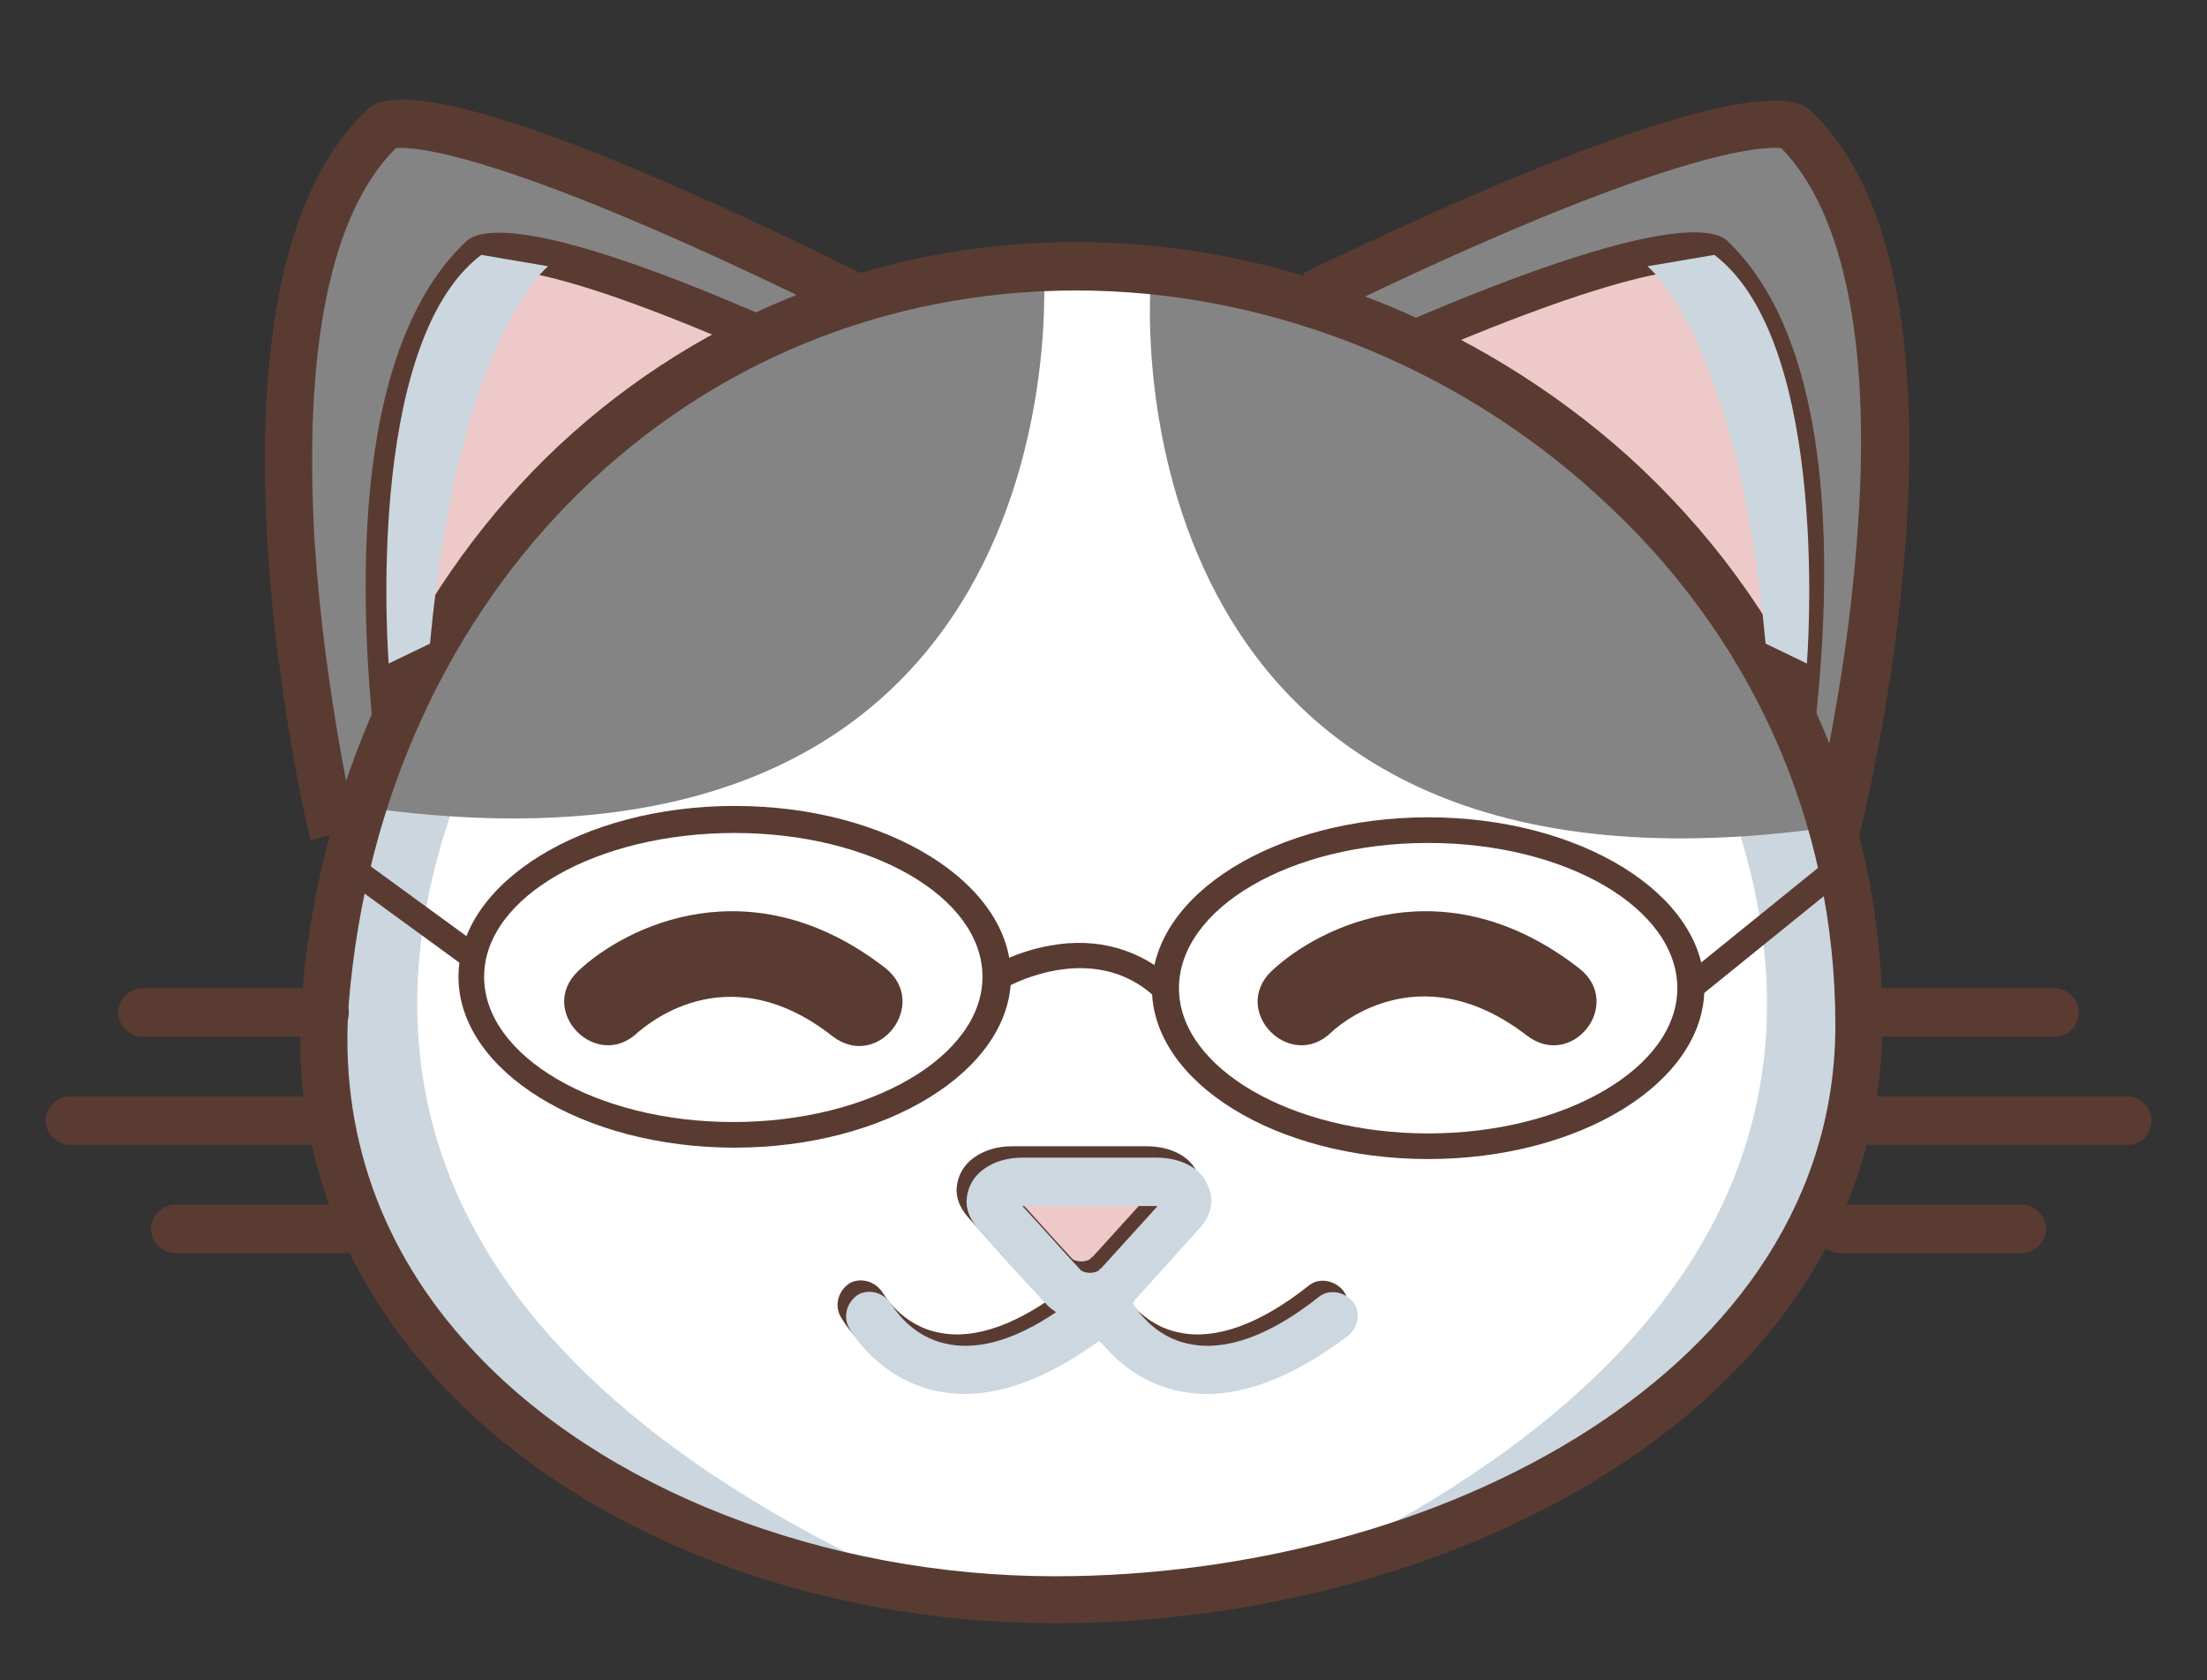 <?xml version="1.0" encoding="utf-8"?>
<!-- Generator: Adobe Illustrator 23.0.3, SVG Export Plug-In . SVG Version: 6.00 Build 0)  -->
<svg version="1.1" id="Capa_1" xmlns="http://www.w3.org/2000/svg" xmlns:xlink="http://www.w3.org/1999/xlink" x="0px" y="0px"
	 viewBox="0 0 155 118" style="enable-background:new 0 0 155 118;" xml:space="preserve">
<rect x="0" y="0" width="155" height="118" fill="#333333" stroke="none"/>
<style type="text/css">
	.st0{fill:#848484;}
	.st1{fill:#EDCAC9;}
	.st2{fill:#5A3B32;}
	.st3{fill:#FFFFFF;}
	.st4{fill:#CBD6DF;}
	.st5{fill:#CCD7E0;}
</style>
<g>
	<g>
		<g>
			<g>
				<g>
					<path class="st0" d="M23.4,58.6c0,0-9-37.9,3.5-49.6c0,0,3.4-2.9,33.6,12.3"/>
				</g>
			</g>
			<g>
				<g>
					<path class="st0" d="M128.9,58.6c0,0,9.6-37.7-2.7-49.7c0,0-3.4-2.9-33.8,11.7"/>
				</g>
			</g>
			<g>
				<g>
					<path class="st1" d="M30.2,67.5c0,0-9-37.9,3.5-49.6c0,0,3.4-2.9,33.6,12.3"/>
				</g>
				<g>
					<path class="st2" d="M28.9,67.8c-0.4-1.6-9.1-38.8,3.9-50.9c1.3-1.1,7.1-2,35.1,12l-1.2,2.4C41.3,18.5,35.4,18.8,34.5,19
						c-4.7,4.5-6.7,14.2-5.9,28c0.7,10.7,2.9,20.1,2.9,20.2L28.9,67.8z M34.4,19L34.4,19L34.4,19z"/>
				</g>
			</g>
			<g>
				<g>
					<path class="st1" d="M123.2,67.5c0,0,9.6-37.7-2.7-49.7c0,0-3.4-2.9-33.8,11.7"/>
				</g>
				<g>
					<path class="st2" d="M124.5,67.9l-2.6-0.7c0.1-0.4,9.2-36.7-2.2-48.2c-0.9-0.2-6.8-0.6-32.4,11.8l-1.2-2.4
						c28.2-13.6,34-12.6,35.2-11.5C134.2,29.2,124.9,66.3,124.5,67.9z M119.9,19L119.9,19L119.9,19z"/>
				</g>
			</g>
			<g>
				<g>
					<path class="st2" d="M21.8,59c-0.4-1.6-9.1-39,4-51.3l0.1-0.1c2.7-2.3,15.3,2,35.4,12l-1.5,3C35.2,10.4,28.9,10.3,27.8,10.4
						c-4.6,4.6-6.5,14.1-5.7,27.7c0.7,10.7,2.9,20,2.9,20.1L21.8,59z M27.7,10.5L27.7,10.5L27.7,10.5z"/>
				</g>
			</g>
			<g>
				<g>
					<path class="st2" d="M130.5,59l-3.3-0.8c0-0.1,2.4-9.5,3.2-20.1c1.1-13.5-0.8-23.1-5.3-27.7c-1.1-0.1-7.4-0.2-32.1,11.8l-1.5-3
						c20.3-9.8,32.9-13.8,35.6-11.5l0.1,0.1C140.2,20.2,130.9,57.5,130.5,59z M125.4,10.4L125.4,10.4L125.4,10.4z"/>
				</g>
			</g>
			<g>
				<g>
					<path class="st3" d="M130.5,71.9c0,25.9-29.5,40.4-56.4,40.4S20.8,96,22.9,70.2c2.4-29.3,24.4-51.5,52.7-51.5
						C102.6,18.7,130.5,39.9,130.5,71.9z"/>
				</g>
			</g>
			<g>
				<g>
					<path class="st4" d="M56.8,22.2c0,0-67.2,56.2,8.5,89.6c0,0-48.1-6.6-42.5-44.8C22.8,67,27,32.2,56.8,22.2z"/>
				</g>
			</g>
			<g>
				<g>
					<path class="st4" d="M96.6,22.2c0,0,67.2,56.2-8.5,89.6c0,0,48.1-6.6,42.5-44.8C130.6,67,126.4,32.2,96.6,22.2z"/>
				</g>
			</g>
			<g>
				<g>
					<path class="st0" d="M73.3,18.9c0,0,3.3,45-47.7,37.8C25.6,56.7,38.9,15.2,73.3,18.9z"/>
				</g>
			</g>
			<g>
				<g>
					<path class="st0" d="M80.8,20.3c0,0-3.3,45,47.7,37.8C128.5,58.1,115.2,16.6,80.8,20.3z"/>
				</g>
			</g>
			<g>
				<g>
					<path class="st2" d="M22.9,80.4h-18c-0.9,0-1.7-0.8-1.7-1.7C3.2,77.8,4,77,4.9,77h18c0.9,0,1.7,0.8,1.7,1.7
						C24.6,79.6,23.8,80.4,22.9,80.4z"/>
				</g>
			</g>
			<g>
				<g>
					<path class="st2" d="M25.2,88H12.3c-0.9,0-1.7-0.8-1.7-1.7c0-0.9,0.8-1.7,1.7-1.7h12.8c0.9,0,1.7,0.8,1.7,1.7
						C26.8,87.2,26.1,88,25.2,88z"/>
				</g>
			</g>
			<g>
				<g>
					<path class="st2" d="M22.8,72.8H10c-0.9,0-1.7-0.8-1.7-1.7c0-0.9,0.8-1.7,1.7-1.7h12.8c0.9,0,1.7,0.8,1.7,1.7
						C24.5,72,23.8,72.8,22.8,72.8z"/>
				</g>
			</g>
			<g>
				<g>
					<path class="st2" d="M149.4,80.4h-18c-0.9,0-1.7-0.8-1.7-1.7c0-0.9,0.8-1.7,1.7-1.7h18c0.9,0,1.7,0.8,1.7,1.7
						C151.1,79.6,150.4,80.4,149.4,80.4z"/>
				</g>
			</g>
			<g>
				<g>
					<path class="st2" d="M142,88h-12.8c-0.9,0-1.7-0.8-1.7-1.7c0-0.9,0.8-1.7,1.7-1.7H142c0.9,0,1.7,0.8,1.7,1.7
						C143.7,87.2,142.9,88,142,88z"/>
				</g>
			</g>
			<g>
				<g>
					<path class="st2" d="M144.3,72.8h-12.8c-0.9,0-1.7-0.8-1.7-1.7c0-0.9,0.8-1.7,1.7-1.7h12.8c0.9,0,1.7,0.8,1.7,1.7
						C146,72,145.3,72.8,144.3,72.8z"/>
				</g>
			</g>
			<g>
				<g id="K9V0Gw.tif_6_">
					<g>
						<g>
							<g>
								<path class="st1" d="M76,83.3c1.3,0,2.6,0,3.9,0c0.9,0,1.5,0.3,1.8,0.8c0.2,0.3,0.1,0.7-0.2,1c-1.3,1.4-2.5,2.8-3.8,4.2
									c-0.1,0.1-0.2,0.3-0.4,0.4c-0.9,0.6-2.3,0.5-3-0.2c-1.3-1.4-2.6-2.9-3.9-4.3c-0.5-0.5-0.4-1,0.2-1.4
									c0.4-0.3,0.9-0.4,1.4-0.4C73.4,83.3,74.7,83.3,76,83.3z"/>
							</g>
						</g>
					</g>
				</g>
				<g id="K9V0Gw.tif_5_">
					<g>
						<g>
							<g>
								<path class="st2" d="M75.9,92c-1.2,0-2.4-0.4-3.2-1.3c-1.6-1.7-3.1-3.4-4.7-5.2c-0.6-0.7-0.9-1.4-0.8-2.2
									c0.1-0.8,0.5-1.5,1.2-2c0.7-0.5,1.6-0.8,2.7-0.8l3.3,0l2.8,0c1.1,0,2.2,0,3.3,0c1.7,0,3.1,0.7,3.6,1.9c0.5,1,0.3,2.1-0.5,3
									l-4.6,5.1c-0.1,0.2-0.3,0.4-0.6,0.6C77.8,91.7,76.9,92,75.9,92z M71.2,83.9c1.4,1.5,2.7,3,4.1,4.5c0.2,0.2,0.9,0.3,1.3,0
									c0,0,0-0.1,0.1-0.1l0.1-0.1l3.9-4.3c0,0,0,0,0,0c-1.1,0-2.2,0-3.2,0l-2.8,0L71.2,83.9C71.2,83.9,71.2,83.9,71.2,83.9z"/>
							</g>
						</g>
					</g>
				</g>
				<g>
					<g>
						<path class="st2" d="M67.1,97.1c-0.7,0-1.3-0.1-1.9-0.2c-4.2-0.9-6.1-4.3-6.2-4.5c-0.4-0.8-0.1-1.8,0.7-2.3
							c0.8-0.4,1.8-0.1,2.3,0.7c0.1,0.1,1.3,2.3,4,2.8c2.5,0.5,5.6-0.6,9-3.3c0.7-0.6,1.8-0.4,2.4,0.3c0.6,0.7,0.4,1.8-0.3,2.4
							C73.4,95.7,70.1,97.1,67.1,97.1z"/>
					</g>
				</g>
				<g>
					<g>
						<path class="st2" d="M84,97.1c-0.7,0-1.3-0.1-1.9-0.2c-4.2-0.9-6.1-4.3-6.2-4.5c-0.4-0.8-0.1-1.8,0.7-2.3
							c0.8-0.4,1.8-0.1,2.3,0.7c0.1,0.1,1.3,2.3,4,2.8c2.5,0.5,5.6-0.6,9-3.3c0.7-0.6,1.8-0.4,2.4,0.3c0.6,0.7,0.4,1.8-0.3,2.4
							C90.4,95.7,87.1,97.1,84,97.1z"/>
					</g>
				</g>
			</g>
			<g id="K9V0Gw.tif_4_">
				<g>
					<g>
						<g>
							<path class="st5" d="M76.6,92.8c-1.2,0-2.4-0.4-3.2-1.3c-1.6-1.7-3.1-3.4-4.7-5.2c-0.6-0.7-0.9-1.4-0.8-2.2
								c0.1-0.8,0.5-1.5,1.2-2c0.7-0.5,1.6-0.8,2.7-0.8c0,0,0,0,0,0l3.3,0l2.8,0c1.1,0,2.2,0,3.3,0c1.7,0,3.1,0.7,3.6,1.9
								c0.5,1,0.3,2.1-0.5,3l-4.6,5.1c-0.1,0.2-0.3,0.4-0.6,0.6C78.5,92.5,77.5,92.8,76.6,92.8z M71.8,84.7c1.4,1.5,2.7,3,4.1,4.5
								c0.2,0.2,0.9,0.3,1.3,0c0,0,0-0.1,0.1-0.1l0.1-0.1l3.9-4.3c0,0,0,0,0,0c-1.1,0-2.2,0-3.2,0l-2.8,0L71.8,84.7
								C71.9,84.7,71.9,84.7,71.8,84.7z"/>
						</g>
					</g>
				</g>
			</g>
			<g>
				<g>
					<path class="st5" d="M67.7,97.9c-0.7,0-1.3-0.1-1.9-0.2c-4.2-0.9-6.1-4.3-6.2-4.5c-0.4-0.8-0.1-1.8,0.7-2.3
						c0.8-0.4,1.8-0.1,2.3,0.7c0.1,0.1,1.3,2.3,4,2.8c2.5,0.5,5.6-0.6,9-3.3c0.7-0.6,1.8-0.4,2.4,0.3c0.6,0.7,0.4,1.8-0.3,2.4
						C74.1,96.5,70.8,97.9,67.7,97.9z"/>
				</g>
			</g>
			<g>
				<g>
					<path class="st5" d="M84.7,97.9c-0.7,0-1.3-0.1-1.9-0.2c-4.2-0.9-6.1-4.3-6.2-4.5c-0.4-0.8-0.1-1.8,0.7-2.3
						c0.8-0.4,1.8-0.1,2.3,0.7c0.1,0.1,1.3,2.3,4,2.8c2.5,0.5,5.6-0.6,9-3.3c0.7-0.6,1.8-0.4,2.4,0.3c0.6,0.7,0.4,1.8-0.3,2.4
						C91.1,96.5,87.8,97.9,84.7,97.9z"/>
				</g>
			</g>
			<g>
				<g>
					<path class="st2" d="M74.1,114c-17.3,0-33.6-6.4-43.4-17.1c-7-7.6-10.3-16.9-9.5-26.9c1.2-14.7,7.3-28.1,17.1-37.8
						C48.3,22.4,61.5,17,75.6,17c13.9,0,28.1,5.5,38.7,15c11.5,10.4,17.9,24.5,17.9,39.8C132.2,98.3,102.6,114,74.1,114z M75.6,20.4
						c-27.2,0-48.7,21-51.1,50c-0.7,9,2.2,17.4,8.6,24.3c9.1,9.9,24.8,16,41,16c26.9,0,54.8-14.5,54.8-38.7c0-14.4-6-27.6-16.8-37.3
						C102,25.5,88.7,20.4,75.6,20.4z"/>
				</g>
			</g>
			<g id="XMLID_6_">
				<g>
					<path class="st2" d="M58.5,72.8c3.2,2.4,6.8-2.3,3.7-4.8c-9.4-7.3-18.2-3-21.6,0.2c-2.9,2.8,1.3,7.1,4.2,4.3
						C45.1,72.3,50.9,66.8,58.5,72.8z"/>
				</g>
			</g>
			<g id="XMLID_5_">
				<g>
					<path class="st2" d="M110.9,68c-9.4-7.3-18.2-3-21.6,0.2c-2.9,2.8,1.3,7.1,4.2,4.3c0.2-0.2,6-5.7,13.7,0.2
						C110.4,75.2,114.1,70.5,110.9,68L110.9,68z"/>
				</g>
			</g>
			<g>
				<g>
					<path class="st4" d="M38.5,18.7c0,0-6.3,4.9-8.3,26.5l-2.9,1.4c0,0-1.8-22.4,6.5-28.7L38.5,18.7z"/>
				</g>
			</g>
			<g>
				<g>
					<path class="st4" d="M115.7,18.7c0,0,6.3,4.9,8.3,26.5l2.9,1.4c0,0,1.8-22.4-6.5-28.7L115.7,18.7z"/>
				</g>
			</g>
		</g>
	</g>
	<g>
		<path class="st2" d="M51.6,80.6c-10.7,0-19.4-5.4-19.4-12s8.7-12,19.4-12s19.4,5.4,19.4,12S62.2,80.6,51.6,80.6z M51.6,58.5
			C41.9,58.5,34,63,34,68.6s7.9,10.2,17.5,10.2s17.5-4.6,17.5-10.2S61.2,58.5,51.6,58.5z"/>
	</g>
	<g>
		<path class="st2" d="M100.3,81.4c-10.7,0-19.4-5.4-19.4-12s8.7-12,19.4-12s19.4,5.4,19.4,12S111,81.4,100.3,81.4z M100.3,59.2
			c-9.7,0-17.5,4.6-17.5,10.2s7.9,10.2,17.5,10.2s17.5-4.6,17.5-10.2S110,59.2,100.3,59.2z"/>
	</g>
	<g>
		<path class="st2" d="M81.2,70.1c-4.5-4.3-10.7-0.7-10.8-0.6l-0.9-1.6c0.1,0,1.9-1.1,4.3-1.5c3.3-0.6,6.3,0.3,8.6,2.4L81.2,70.1z"
			/>
	</g>
	<g>
		<rect x="117.2" y="64" transform="matrix(0.777 -0.629 0.629 0.777 -13.19 92.674)" class="st2" width="14.1" height="1.8"/>
	</g>
	<g>
		
			<rect x="27.7" y="58.2" transform="matrix(0.589 -0.808 0.808 0.589 -39.794 49.357)" class="st2" width="1.8" height="11.1"/>
	</g>
</g>
</svg>
